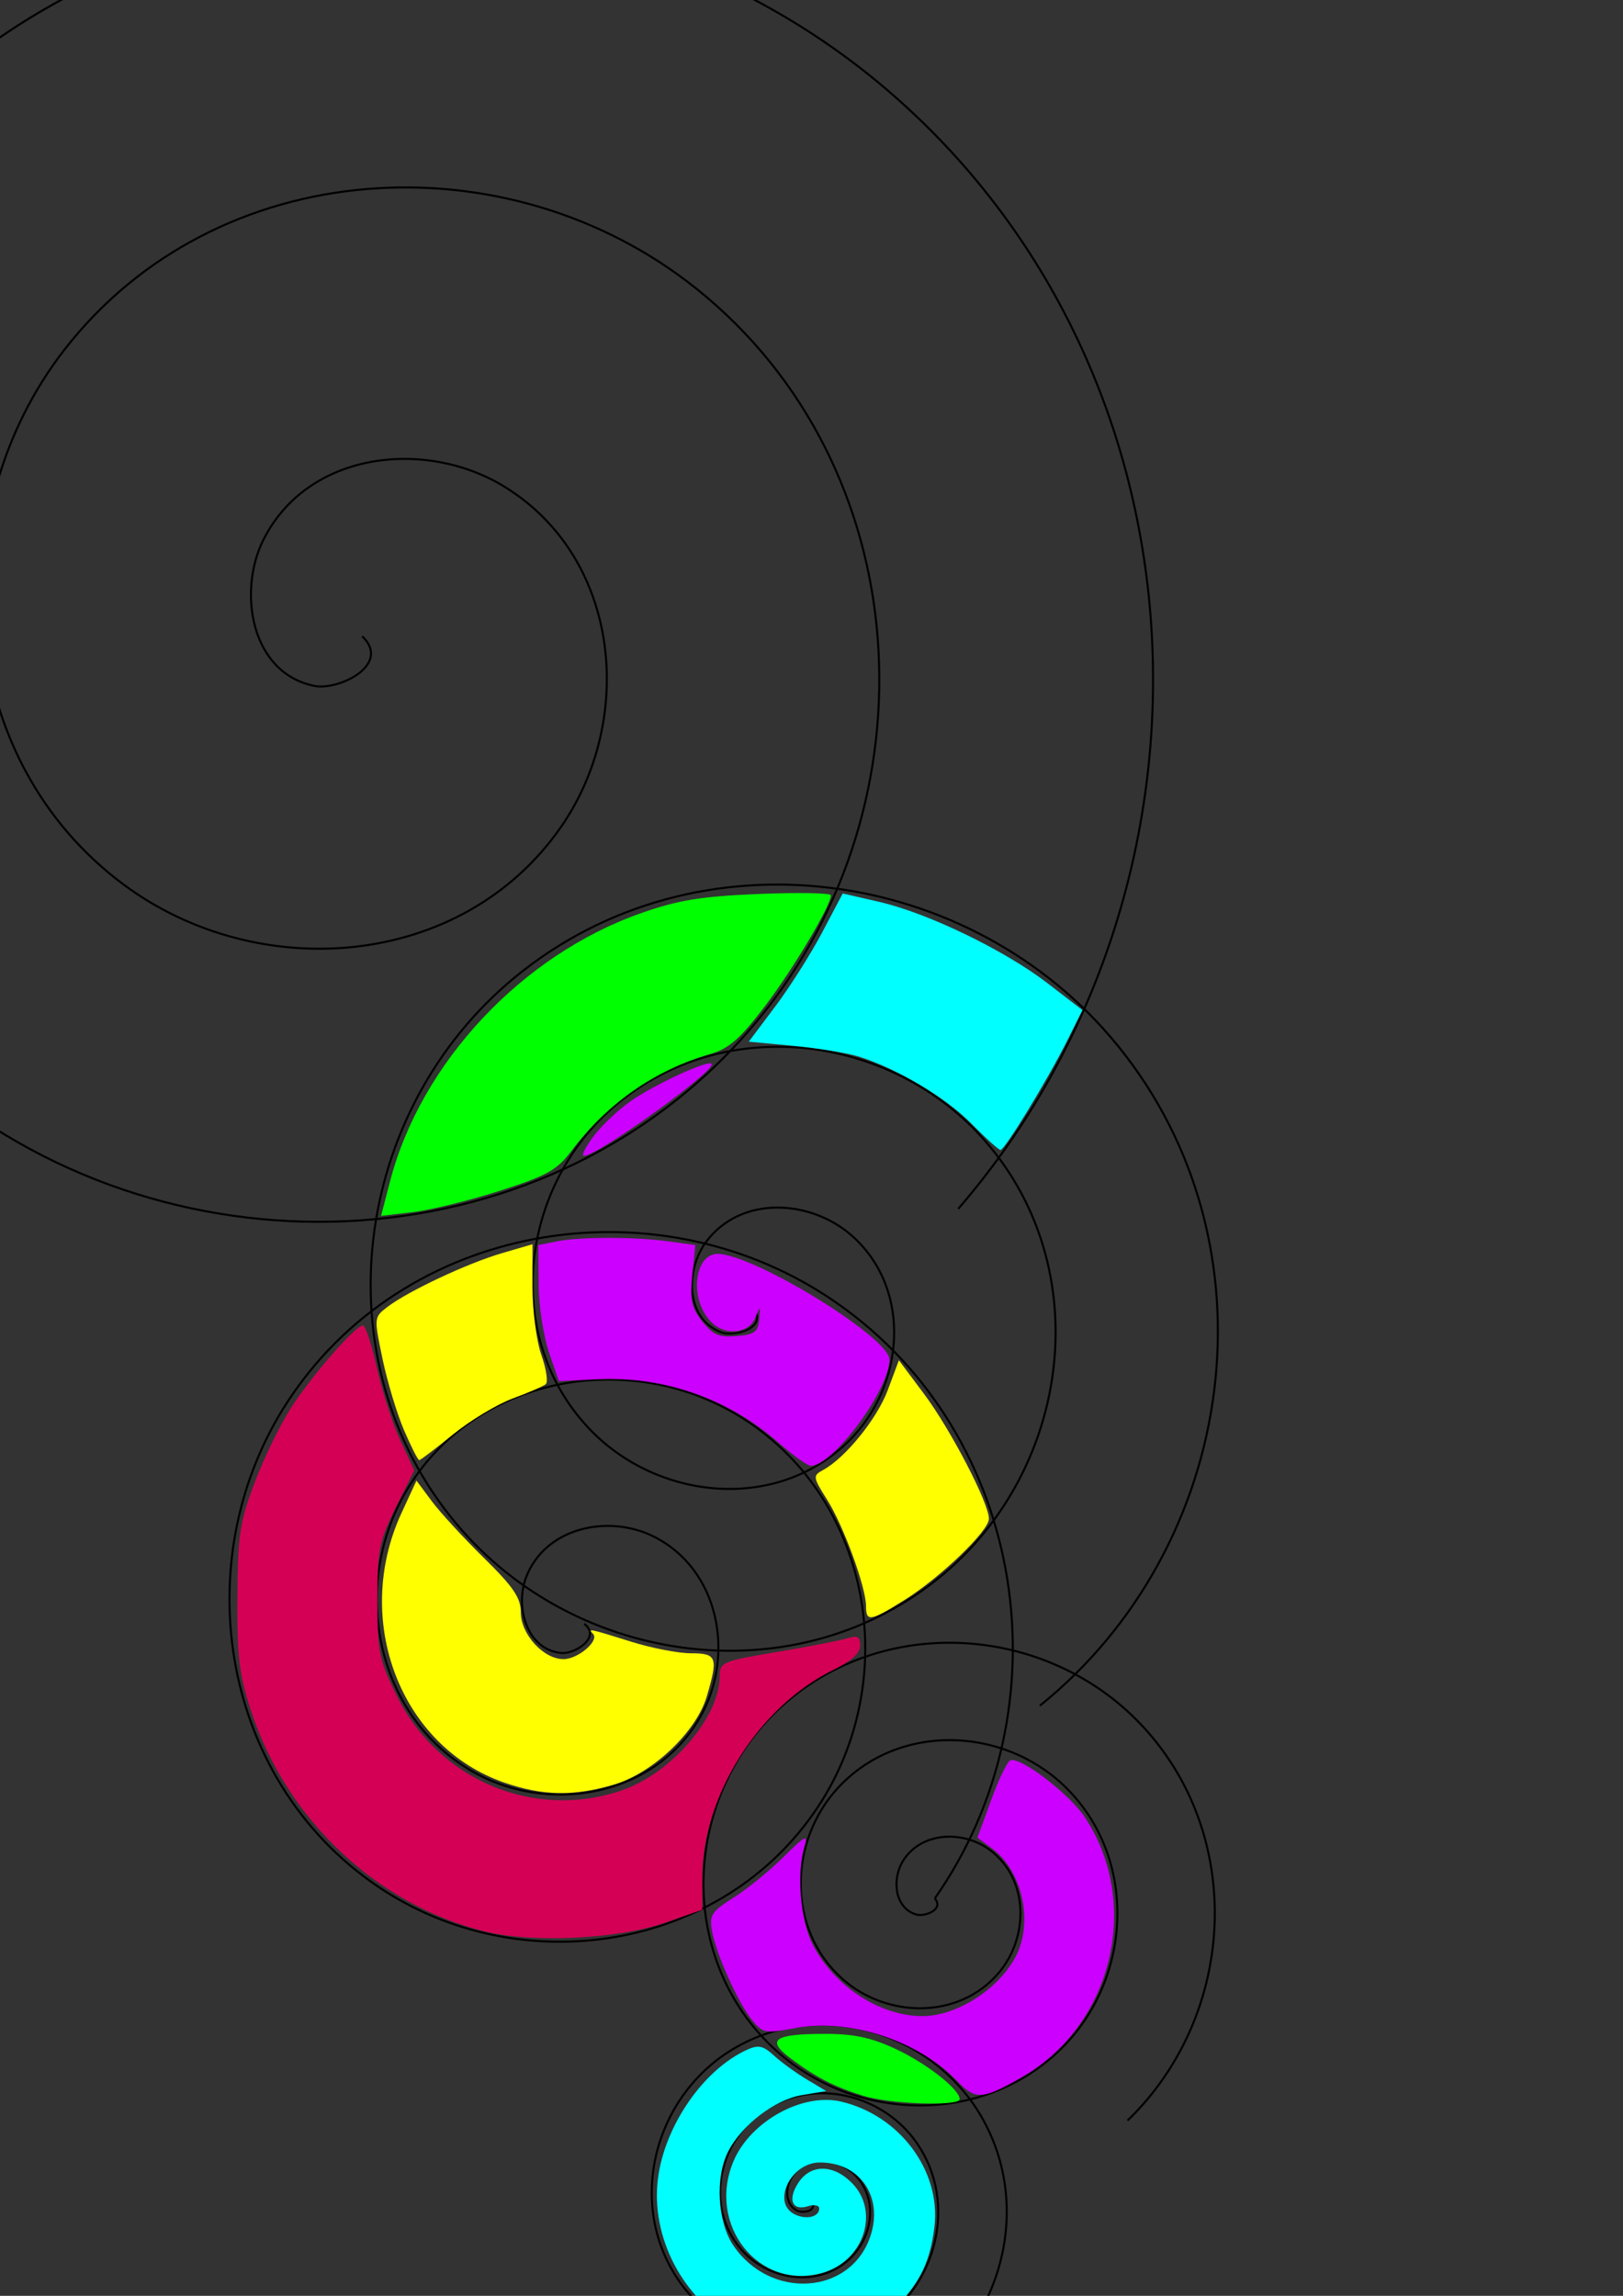 <?xml version="1.0" encoding="UTF-8" standalone="no"?>
<!-- Created with Inkscape (http://www.inkscape.org/) -->

<svg
   xmlns:dc="http://purl.org/dc/elements/1.1/"
   xmlns:cc="http://creativecommons.org/ns#"
   xmlns:rdf="http://www.w3.org/1999/02/22-rdf-syntax-ns#"
   xmlns:svg="http://www.w3.org/2000/svg"
   xmlns="http://www.w3.org/2000/svg"
   xmlns:sodipodi="http://sodipodi.sourceforge.net/DTD/sodipodi-0.dtd"
   xmlns:inkscape="http://www.inkscape.org/namespaces/inkscape"
   width="210mm"
   height="297mm"
   viewBox="0 0 210 297"
   version="1.1"
   id="svg8"
   inkscape:version="0.92.4 (5da689c313, 2019-01-14)"
   sodipodi:docname="spirals.svg">
  <rect x="0" y="0" width="210" height="297" fill="#333333" stroke="none"/>
  <defs
     id="defs2" />
  <sodipodi:namedview
     id="base"
     pagecolor="#ffffff"
     bordercolor="#666666"
     borderopacity="1.0"
     inkscape:pageopacity="0.0"
     inkscape:pageshadow="2"
     inkscape:zoom="0.35"
     inkscape:cx="400"
     inkscape:cy="560"
     inkscape:document-units="mm"
     inkscape:current-layer="layer1"
     showgrid="false"
     inkscape:window-width="1920"
     inkscape:window-height="1001"
     inkscape:window-x="1699"
     inkscape:window-y="-9"
     inkscape:window-maximized="1" />
  <g
     inkscape:label="Ebene 1"
     inkscape:groupmode="layer"
     id="layer1">
    <path
       sodipodi:type="spiral"
       style="fill:none;fill-rule:evenodd;stroke:#000000;stroke-width:0.265"
       id="path3713"
       sodipodi:cx="46.869045"
       sodipodi:cy="82.309525"
       sodipodi:expansion="1"
       sodipodi:revolution="3"
       sodipodi:radius="106.92918"
       sodipodi:argument="-18.084156"
       sodipodi:t0="0"
       d="m 46.869,82.31 c 3.866,3.714 -3.1,7.044 -6.174,6.426 -8.33,-1.676 -9.876,-12.272 -6.678,-18.773 5.721,-11.629 21.149,-13.286 31.372,-6.93 15.002,9.328 16.794,30.146 7.182,43.971 -12.812,18.427 -39.185,20.344 -56.57,7.434 C -5.877,98.191 -7.915,66.193 8.315,45.268 27.972,19.924 65.63,17.768 90.084,37.33 118.903,60.383 121.175,103.722 98.274,131.698 71.833,163.998 22.8,166.386 -8.693,140.14 -44.478,110.317 -46.982,55.58 -17.387,20.573 15.814,-18.699 76.261,-21.318 114.779,11.628 157.541,48.204 160.276,114.365 123.976,156.393" />
    <path
       sodipodi:type="spiral"
       style="fill:none;fill-rule:evenodd;stroke:#000000;stroke-width:0.265"
       id="path3715"
       sodipodi:cx="97.51786"
       sodipodi:cy="169.24405"
       sodipodi:expansion="1"
       sodipodi:revolution="3"
       sodipodi:radius="63.360355"
       sodipodi:argument="-17.90317"
       sodipodi:t0="0"
       d="m 97.518,169.244 c 1.857,2.577 -2.558,3.775 -4.284,3.087 -4.677,-1.865 -4.448,-8.206 -1.89,-11.654 4.575,-6.168 13.744,-5.488 19.025,-0.693 7.749,7.037 6.574,19.362 -0.504,26.395 -9.433,9.374 -25.01,7.679 -33.766,-1.701 -11.019,-11.803 -8.794,-30.671 2.898,-41.136 14.16,-12.675 36.34,-9.915 48.507,4.095 14.339,16.511 11.041,42.014 -5.292,55.877 -18.856,16.006 -47.691,12.169 -63.248,-6.489 -17.677,-21.199 -13.298,-53.371 7.686,-70.619 23.541,-19.349 59.052,-14.429 77.989,8.882 21.023,25.88 15.561,64.735 -10.079,85.36" />
    <path
       sodipodi:type="spiral"
       style="fill:none;fill-rule:evenodd;stroke:#000000;stroke-width:0.265"
       id="path3717"
       sodipodi:cx="120.95238"
       sodipodi:cy="245.59523"
       sodipodi:expansion="1"
       sodipodi:revolution="3"
       sodipodi:radius="38.046265"
       sodipodi:argument="-17.993851"
       sodipodi:t0="0"
       d="m 120.952,245.595 c 1.251,1.44 -1.324,2.397 -2.394,2.079 -2.898,-0.861 -3.106,-4.666 -1.764,-6.867 2.401,-3.937 7.921,-4.029 11.339,-1.449 5.017,3.787 4.984,11.221 1.134,15.812 -5.131,6.119 -14.538,5.952 -20.285,0.819 -7.231,-6.459 -6.927,-17.863 -0.504,-24.757 7.779,-8.35 21.192,-7.906 29.23,-0.189 9.472,9.094 8.887,24.524 -0.126,33.703 -10.406,10.597 -27.858,9.87 -38.176,-0.441 -11.724,-11.716 -10.855,-31.193 0.756,-42.648 13.025,-12.851 34.529,-11.84 47.121,1.071 13.979,14.333 12.826,37.866 -1.386,51.594" />
    <path
       sodipodi:type="spiral"
       style="fill:none;fill-rule:evenodd;stroke:#000000;stroke-width:0.265"
       id="path3721"
       sodipodi:cx="105.07738"
       sodipodi:cy="284.90475"
       sodipodi:expansion="1"
       sodipodi:revolution="3"
       sodipodi:radius="26.726952"
       sodipodi:argument="-17.780363"
       sodipodi:t0="0"
       d="m 105.077,284.905 c 0.644,1.175 -1.266,1.448 -1.953,1.071 -1.862,-1.022 -1.438,-3.665 -0.189,-4.977 2.234,-2.346 6.038,-1.587 8.001,0.693 2.881,3.347 1.751,8.446 -1.575,11.024 -4.434,3.437 -10.867,1.922 -14.048,-2.457 -4.003,-5.511 -2.097,-13.295 3.339,-17.072 6.583,-4.575 15.726,-2.273 20.096,4.221 5.15,7.653 2.451,18.16 -5.103,23.12 -8.721,5.727 -20.595,2.63 -26.143,-5.985 -6.305,-9.789 -2.809,-23.031 6.867,-29.167 10.855,-6.884 25.468,-2.989 32.191,7.749 7.464,11.921 3.169,27.905 -8.63,35.215" />
    <path
       style="fill:#00ff00;stroke-width:2.857"
       d=""
       id="path3725"
       inkscape:connector-curvature="0"
       transform="scale(0.265)" />
    <path
       style="fill:#00ff00;stroke-width:2.857"
       d="m 190.427,576.75 c 15.057,-57.955 64.463,-110.667 122.849,-131.071 18.15,-6.343 29.126,-8.115 57.438,-9.274 19.25,-0.788 35,-0.493 35,0.655 0,5.055 -18.634,36.324 -32.42,54.403 -11.972,15.7 -17.403,20.438 -26.425,23.05 -27.102,7.847 -50.445,24.16 -68.034,47.544 -6.899,9.173 -11.811,11.891 -34.794,19.253 -14.718,4.715 -33.785,9.398 -42.37,10.407 l -15.61,1.835 z"
       id="path3727"
       inkscape:connector-curvature="0"
       transform="scale(0.265)" />
    <path
       style="fill:#00ff00;stroke-width:2.857"
       d="m 421.429,1023.113 c -14.207,-4.47 -23.004,-9.001 -35.29,-18.176 -12.291,-9.179 -8.326,-12.039 16.718,-12.06 13.929,-0.012 22.499,1.808 34.286,7.279 15.131,7.024 31.429,19.787 31.429,24.612 0,3.584 -34.321,2.379 -47.143,-1.655 z"
       id="path3729"
       inkscape:connector-curvature="0"
       transform="scale(0.265)" />
    <path
       style="fill:#00ffff;stroke-width:2.857"
       d="m 474.452,548.69 c -12.59,-12.828 -35.829,-26.73 -54.809,-32.786 -5.696,-1.818 -20.186,-4.223 -32.2,-5.344 l -21.843,-2.039 12.891,-17.143 c 7.09,-9.429 17.41,-25.705 22.934,-36.17 l 10.043,-19.028 17.837,4.093 c 23.676,5.433 61.194,23.572 82.218,39.75 l 16.995,13.077 -7.42,14.853 c -9.48,18.978 -30.493,53.425 -32.59,53.425 -0.883,0 -7.208,-5.709 -14.057,-12.687 z"
       id="path3731"
       inkscape:connector-curvature="0"
       transform="scale(0.265)" />
    <path
       style="fill:#00ffff;stroke-width:2.857"
       d="m 359.612,1136.272 c -26.053,-13.535 -42.143,-44.22 -38.316,-73.072 3.418,-25.764 22.233,-52.886 43.37,-62.517 5.63,-2.565 7.935,-2.081 13.22,2.779 3.52,3.237 10.7,8.459 15.954,11.604 l 9.554,5.718 -11.928,2.015 c -13.113,2.215 -29.225,14.527 -35.898,27.431 -6.424,12.422 -5.303,34.275 2.346,45.724 18.041,27.006 57.425,24.489 67.061,-4.286 6.431,-19.204 -5.06,-36.005 -24.626,-36.005 -14.112,0 -23.74,19.443 -12.493,25.228 5.659,2.911 12.143,1.415 12.143,-2.801 0,-1.546 -2.463,-2.03 -5.474,-1.074 -7.769,2.466 -10.107,-3.236 -4.707,-11.478 5.971,-9.112 16.915,-9.114 26.025,0 14.014,14.014 5.93,38.433 -14.6,44.102 -30.961,8.549 -56.311,-23.726 -43.024,-54.778 8.271,-19.329 33.569,-33.304 52.388,-28.937 28.614,6.639 48.884,33.781 45.646,61.121 -1.954,16.498 -6.956,27.086 -18.13,38.376 -20.038,20.246 -51.943,24.657 -78.51,10.855 z"
       id="path3733"
       inkscape:connector-curvature="0"
       transform="scale(0.265)" />
    <path
       sodipodi:type="spiral"
       style="fill:none;fill-rule:evenodd;stroke:#000000;stroke-width:0.265"
       id="path3741"
       sodipodi:cx="75.595238"
       sodipodi:cy="210.06548"
       sodipodi:expansion="1"
       sodipodi:revolution="3"
       sodipodi:radius="57.616264"
       sodipodi:argument="-18.185061"
       sodipodi:t0="0"
       d="m 75.595,210.065 c 2.274,1.781 -1.279,3.944 -2.961,3.78 -4.557,-0.446 -5.961,-6.043 -4.599,-9.701 2.436,-6.544 10.617,-8.27 16.442,-5.418 8.549,4.187 10.639,15.249 6.237,23.183 -5.868,10.574 -19.902,13.033 -29.923,7.056 -12.61,-7.522 -15.439,-24.565 -7.875,-36.664 9.162,-14.653 29.233,-17.853 43.404,-8.693 16.7,10.794 20.271,33.904 9.512,50.145 C 93.412,252.502 67.255,256.444 48.948,244.083 28.146,230.038 23.832,200.83 37.798,180.457 53.465,157.602 85.727,152.917 108.164,168.488 c 24.909,17.287 29.967,52.607 12.788,77.107" />
    <path
       style="fill:#ffff00;stroke-width:2.857"
       d="M 246.3,870.25 C 195.456,852.689 171.867,790.843 196.066,738.545 l 7.283,-15.74 7.441,10 c 4.093,5.5 15.553,17.971 25.468,27.714 14.434,14.183 18.027,19.477 18.027,26.558 0,10.736 11.066,22.871 20.856,22.871 7.145,0 17.692,-9.071 14.388,-12.375 -2.718,-2.718 -1.608,-2.489 18.582,3.84 9.961,3.123 23.14,5.677 29.286,5.677 12.64,0 13.36,1.977 7.682,21.097 -5.123,17.252 -26.273,37.339 -45.247,42.974 -19.612,5.824 -34.78,5.566 -53.533,-0.911 z"
       id="path3743"
       inkscape:connector-curvature="0"
       transform="scale(0.265)" />
    <path
       style="fill:#ffff00;stroke-width:2.857"
       d="m 422.857,784.144 c 0,-9.25 -10.973,-39.302 -18.984,-51.992 -6.998,-11.085 -7.093,-11.768 -2.037,-14.504 10.92,-5.909 26.406,-25.031 31.645,-39.074 l 5.419,-14.527 12.348,16.523 c 12.98,17.369 31.609,53.222 31.609,60.835 0,5.943 -23.61,28.655 -41.274,39.705 -16.643,10.411 -18.726,10.749 -18.726,3.035 z"
       id="path3747"
       inkscape:connector-curvature="0"
       transform="scale(0.265)" />
    <path
       style="fill:#ffff00;stroke-width:2.857"
       d="m 197.271,698.185 c -3.459,-8.041 -8.189,-23.732 -10.511,-34.867 -4.191,-20.1 -4.174,-20.283 2.366,-25.284 10.076,-7.705 39.134,-21.356 55.874,-26.249 l 15,-4.384 v 20.915 c 0,11.503 1.953,26.452 4.341,33.219 2.388,6.767 3.352,13.145 2.143,14.173 -1.209,1.028 -8.457,4.174 -16.107,6.992 -7.65,2.818 -20.81,10.744 -29.245,17.615 -8.435,6.871 -15.84,12.492 -16.454,12.492 -0.614,0 -3.947,-6.579 -7.407,-14.621 z"
       id="path3749"
       inkscape:connector-curvature="0"
       transform="scale(0.265)" />
    <path
       style="fill:#cc00ff;stroke-width:2.857"
       d="m 380.249,704.348 c -24.663,-21.657 -56.092,-32.635 -88.821,-31.027 l -18.571,0.913 -4.875,-14.286 c -2.681,-7.857 -4.931,-22.804 -5,-33.214 l -0.125,-18.929 8.929,-1.786 c 11.445,-2.289 38.023,-2.29 54.715,-0.002 l 13.013,1.784 -1.486,14.645 c -1.238,12.202 -0.428,15.981 4.856,22.655 5.205,6.574 8.204,7.855 16.729,7.143 8.719,-0.728 10.497,-2.014 11.072,-8.01 0.676,-7.039 0.646,-7.049 -2.051,-0.714 -3.248,7.629 -14.565,8.662 -21.284,1.943 -11.314,-11.314 -8.345,-34.705 4.229,-33.311 20.23,2.242 82.705,41.156 82.705,51.515 0,14.801 -27.85,52.318 -38.508,51.874 -1.606,-0.067 -8.594,-5.104 -15.528,-11.193 z"
       id="path3751"
       inkscape:connector-curvature="0"
       transform="scale(0.265)" />
    <path
       style="fill:#cc00ff;stroke-width:2.857"
       d="m 467.486,1016.021 c -19.14,-19.978 -53.017,-31.003 -79.629,-25.913 -13.929,2.664 -15.387,2.404 -20.416,-3.645 -6.817,-8.199 -17.73,-32.342 -19.782,-43.764 -1.397,-7.779 -0.297,-9.477 10.609,-16.377 6.692,-4.234 17.679,-13.186 24.416,-19.893 10.343,-10.298 11.918,-11.108 10.125,-5.204 -3.95,13.012 -2.049,36.213 3.928,47.928 10.386,20.358 32.763,35.011 53.551,35.066 16.738,0.044 37.286,-13.057 45.681,-29.128 8.736,-16.722 3.251,-41.764 -11.545,-52.702 l -7.164,-5.297 6.723,-18.451 c 3.698,-10.148 7.917,-18.849 9.376,-19.335 5.088,-1.696 28.837,16.507 36.352,27.864 27.837,42.064 13.445,101.495 -30.709,126.814 -19.248,11.037 -22.683,11.259 -31.517,2.039 z"
       id="path3753"
       inkscape:connector-curvature="0"
       transform="scale(0.265)" />
    <path
       style="fill:#cc00ff;stroke-width:2.857"
       d=""
       id="path3755"
       inkscape:connector-curvature="0"
       transform="scale(0.265)" />
    <path
       style="fill:#cc00ff;stroke-width:2.857"
       d="m 289.945,554.56 c 4.058,-5.321 12.16,-12.975 18.003,-17.009 12.111,-8.362 37.611,-20.139 39.505,-18.244 2.844,2.844 -55.539,44.928 -62.327,44.928 -1.408,0 0.761,-4.353 4.819,-9.674 z"
       id="path3759"
       inkscape:connector-curvature="0"
       transform="scale(0.265)" />
    <path
       style="fill:#d40055;stroke-width:2.857"
       d="M 236.128,942.743 C 183.638,929.479 139.89,888.036 122.572,835.17 c -5.769,-17.612 -6.825,-26.38 -6.651,-55.222 0.183,-30.297 1.142,-36.779 8.238,-55.714 4.417,-11.786 12.367,-28.216 17.667,-36.511 10.205,-15.972 31.685,-40.632 35.393,-40.632 1.214,0 4.286,9.321 6.827,20.714 2.541,11.393 7.677,27.297 11.412,35.343 l 6.792,14.629 -8.982,18.123 c -8.181,16.506 -8.982,20.558 -8.982,45.431 0,25.12 0.755,28.843 9.428,46.459 20.27,41.174 66.949,60.865 109.73,46.288 24.328,-8.289 47.985,-35.834 47.985,-55.872 0,-6.732 1.369,-7.309 27.857,-11.746 15.321,-2.566 30.75,-5.553 34.286,-6.637 5.117,-1.569 6.429,-0.853 6.429,3.507 0,3.656 -4.242,7.539 -12.75,11.673 -36.639,17.801 -64.392,61.648 -64.392,101.734 V 932.281 L 325,938.53 c -23.245,8.134 -65.438,10.135 -88.872,4.213 z"
       id="path3761"
       inkscape:connector-curvature="0"
       transform="scale(0.265)" />
  </g>
</svg>
